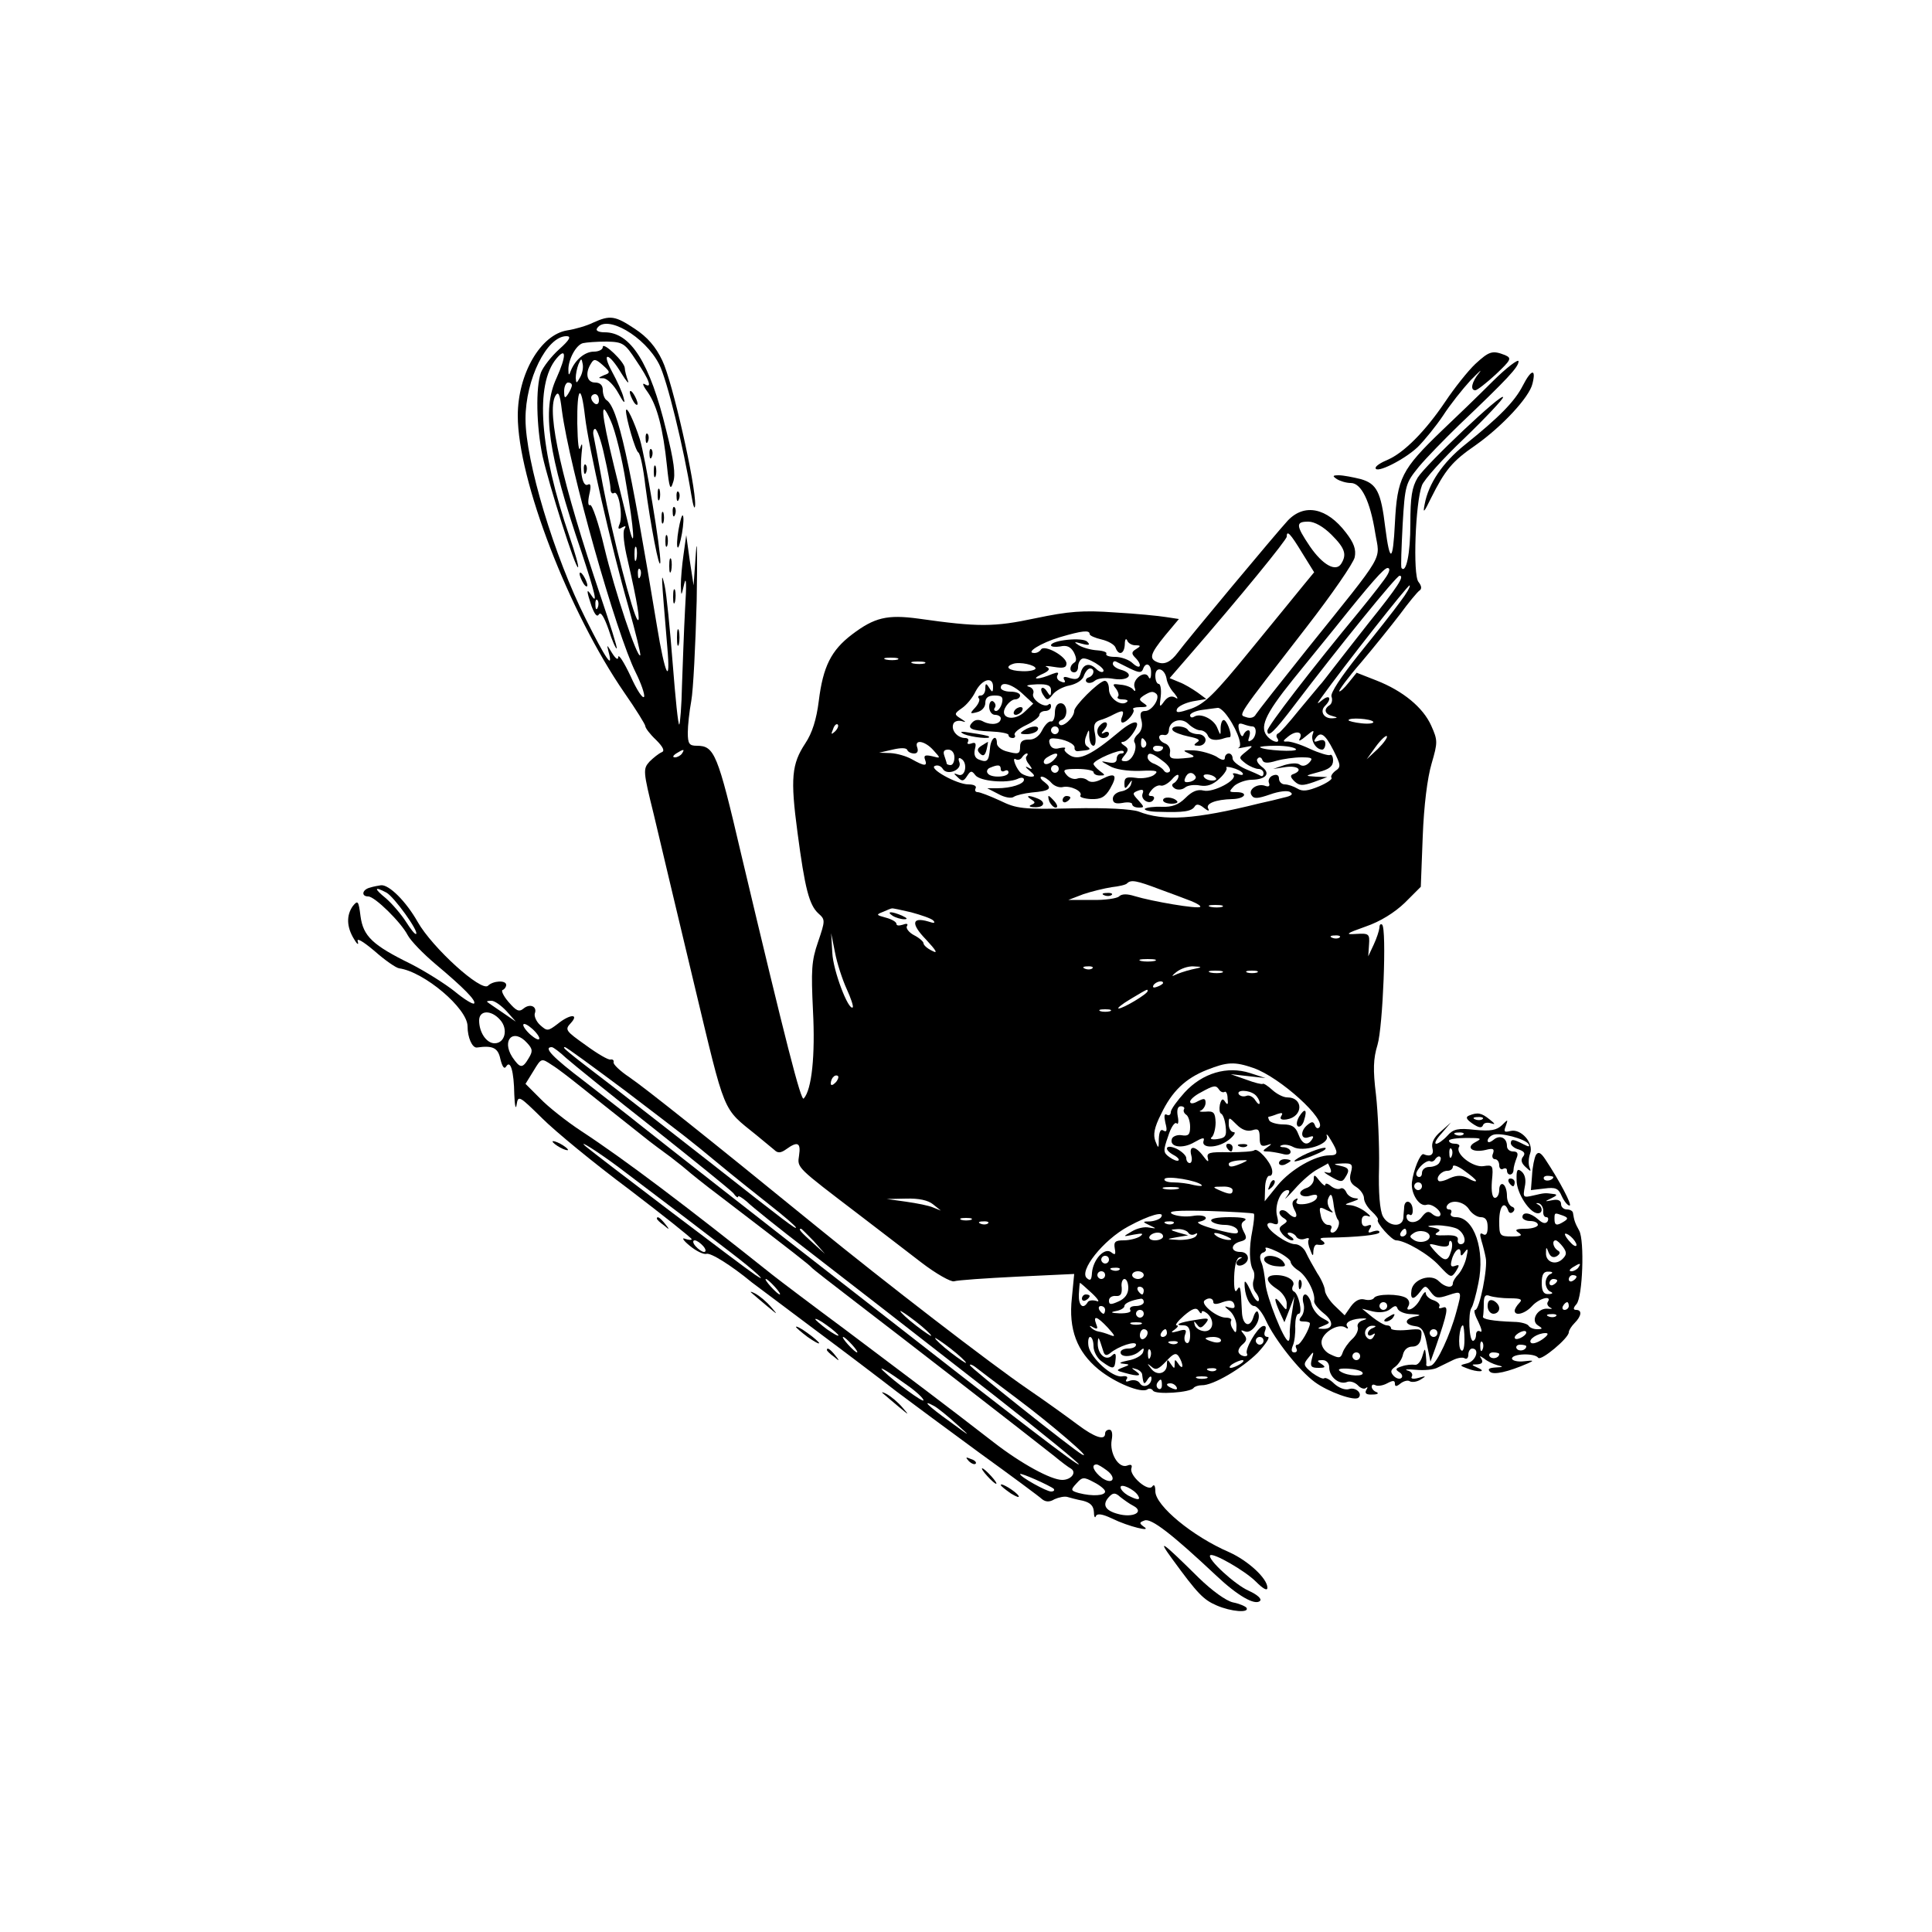 <?xml version="1.0" standalone="no"?>
<!DOCTYPE svg PUBLIC "-//W3C//DTD SVG 20010904//EN"
 "http://www.w3.org/TR/2001/REC-SVG-20010904/DTD/svg10.dtd">
<svg version="1.0" xmlns="http://www.w3.org/2000/svg"
 width="500pt" height="500pt" viewBox="0 0 500 500"
 preserveAspectRatio="xMidYMid meet">

<g transform="translate(0,500) scale(0.1,-0.1)"
fill="#000000" stroke="none">
<path d="M1535 4165 c-16 -8 -47 -17 -67 -20 -69 -11 -128 -113 -128 -221 0
-165 132 -508 276 -717 30 -43 54 -82 54 -86 0 -5 12 -21 28 -36 19 -19 23
-29 14 -32 -7 -3 -21 -14 -31 -24 -17 -19 -17 -24 11 -137 15 -64 62 -261 104
-437 83 -346 72 -320 162 -393 18 -15 39 -32 46 -38 9 -9 17 -8 31 2 29 21 38
17 33 -16 -5 -33 -8 -29 157 -155 50 -38 121 -93 159 -122 39 -30 77 -51 85
-49 9 3 82 8 163 12 l148 7 -6 -62 c-9 -81 13 -139 69 -185 43 -35 110 -62
126 -52 5 4 12 2 15 -3 7 -11 97 -5 105 7 3 4 13 7 21 7 29 -1 105 44 145 84
21 23 33 41 26 41 -8 0 -11 6 -7 16 4 10 1 14 -6 12 -15 -5 -47 -60 -41 -71 6
-10 -15 -9 -21 2 -3 5 1 14 9 21 12 10 13 16 4 27 -9 11 -9 12 4 7 17 -6 42
29 33 49 -2 7 -8 2 -12 -11 -9 -31 -29 -22 -30 14 -3 65 -4 70 -13 55 -5 -8
-8 4 -7 35 1 29 6 48 14 50 7 1 8 0 2 -3 -16 -8 -12 -23 5 -17 22 9 18 34 -5
34 -26 0 -26 20 0 27 16 4 18 9 9 25 -8 16 -8 23 2 29 9 6 -6 9 -39 9 -33 0
-51 -4 -47 -10 3 -5 19 -10 35 -10 15 0 30 -6 33 -14 4 -11 -6 -11 -56 2 -34
9 -54 18 -44 20 32 7 17 21 -17 15 -19 -3 -42 0 -52 5 -14 8 10 10 94 8 62 -2
114 -5 117 -7 2 -3 0 -22 -4 -44 -9 -44 -8 -85 2 -102 4 -6 4 -18 1 -27 -3 -9
-1 -23 6 -31 7 -9 10 -18 7 -22 -4 -3 -13 9 -21 28 -9 19 -15 27 -15 19 -1
-30 12 -60 25 -60 7 0 21 -17 30 -37 23 -50 87 -131 127 -160 34 -25 103 -50
113 -40 11 11 -8 28 -25 22 -10 -3 -26 3 -38 14 -11 11 -23 17 -26 14 -3 -3
-17 4 -31 14 -23 19 -24 22 -10 39 14 18 15 18 9 -3 -5 -19 -2 -23 17 -23 18
0 20 2 8 10 -13 8 -12 10 3 10 10 0 17 -8 17 -19 0 -24 25 -45 45 -38 8 4 21
0 29 -8 7 -8 17 -11 21 -7 5 4 5 1 1 -5 -5 -9 0 -13 16 -12 13 0 17 3 11 6 -7
2 -13 9 -13 14 0 6 4 7 10 4 5 -3 19 -1 30 5 15 8 20 8 20 -1 0 -8 4 -8 15 1
8 6 19 9 24 5 6 -3 19 -1 28 5 15 9 14 10 -6 4 -15 -4 -21 -2 -17 4 3 6 -2 13
-11 15 -10 3 -1 4 21 2 21 -2 47 0 57 6 11 5 28 14 39 19 12 6 25 8 30 5 6 -4
10 1 10 9 0 9 5 16 10 16 20 0 10 -32 -12 -38 -21 -5 -21 -6 -2 -13 27 -11 54
-10 29 1 -18 8 -18 9 -2 9 12 1 16 5 11 14 -6 9 -5 9 7 1 8 -7 23 -14 34 -17
17 -4 16 -5 -4 -6 -17 -1 -22 -4 -15 -11 9 -9 46 -1 99 22 16 7 14 8 -11 5
-17 -2 -31 2 -31 7 0 13 59 15 68 2 7 -9 79 51 79 66 0 5 7 16 15 24 18 18 20
34 4 34 -8 0 -8 5 1 15 16 19 21 164 7 190 -11 20 -13 26 -16 45 0 6 -8 10
-16 10 -8 0 -15 6 -15 14 0 9 -8 13 -22 10 -21 -4 -22 -4 -3 5 15 7 16 10 5
11 -22 3 -22 3 -52 -4 -26 -6 -27 -5 -22 22 4 18 1 32 -8 40 -11 9 -14 5 -13
-23 0 -33 34 -85 55 -85 13 0 13 17 0 23 -6 3 -5 4 2 3 7 -2 12 -11 12 -20 -1
-9 2 -16 8 -16 5 0 6 -5 3 -11 -5 -7 -13 -5 -24 5 -20 18 -41 21 -41 6 0 -5 9
-10 20 -10 11 0 20 -4 20 -10 0 -5 -15 -10 -32 -10 -25 0 -29 -3 -18 -10 11
-7 7 -10 -17 -10 -32 0 -33 2 -33 40 0 38 13 54 23 28 2 -8 8 -9 13 -4 5 5 4
11 -3 13 -7 3 -13 15 -13 28 0 13 -4 27 -10 30 -5 3 -10 -3 -10 -14 0 -12 -5
-21 -11 -21 -7 0 -10 16 -8 43 4 41 3 43 -22 39 -27 -4 -74 32 -63 50 3 4 -2
8 -10 8 -9 0 -16 3 -16 8 0 4 20 7 45 7 39 0 42 -1 23 -11 -26 -14 -7 -28 27
-20 19 5 23 3 19 -9 -4 -8 -1 -15 5 -15 6 0 11 -7 11 -16 0 -8 5 -12 10 -9 6
3 10 1 10 -4 0 -15 17 -14 17 2 0 6 4 20 8 30 5 12 2 17 -9 17 -9 0 -16 6 -16
14 0 22 -19 30 -35 16 -9 -7 -15 -8 -15 -2 0 5 6 12 14 15 18 7 83 -10 92 -24
4 -8 0 -7 -14 0 -25 13 -32 14 -32 2 0 -5 9 -13 21 -16 14 -5 17 -10 11 -18
-7 -8 -5 -17 6 -27 14 -13 15 -13 10 0 -3 8 -2 24 2 35 10 27 -24 65 -51 58
-16 -4 -18 -2 -12 13 6 18 6 18 -10 2 -14 -13 -29 -16 -70 -12 -44 5 -56 2
-71 -15 -11 -12 -24 -21 -29 -21 -6 0 0 12 14 27 l24 28 -26 -23 c-18 -15 -25
-30 -22 -43 5 -17 -5 -24 -23 -16 -8 3 -26 -40 -30 -73 -3 -29 19 -64 38 -58
14 5 44 -20 34 -29 -3 -3 -12 -1 -19 5 -10 9 -16 7 -27 -7 -13 -19 -40 -18
-40 1 0 5 4 7 9 4 4 -3 8 3 7 14 -1 22 -20 28 -22 7 0 -6 -2 -20 -2 -29 -3
-26 -39 -22 -53 4 -8 15 -12 62 -10 128 1 58 -3 142 -8 187 -8 65 -7 93 4 129
14 47 24 299 12 311 -4 3 -7 0 -7 -8 -1 -8 -7 -27 -15 -44 l-14 -30 2 30 c2
28 0 30 -33 28 -30 -2 -27 1 24 19 38 13 75 36 102 62 l41 41 5 130 c3 80 12
152 23 189 16 55 16 60 -1 98 -21 47 -73 90 -142 117 l-51 20 -21 -26 c-11
-14 -22 -24 -24 -22 -2 2 23 36 56 74 33 39 78 95 101 125 22 30 45 58 51 62
6 4 5 12 -3 22 -15 18 -8 206 9 250 5 14 54 69 110 122 55 53 100 101 100 106
0 15 -199 -173 -221 -208 -15 -25 -19 -50 -19 -120 0 -77 -11 -129 -23 -114
-2 3 0 53 3 112 6 104 8 108 42 150 20 24 67 72 104 108 126 120 154 150 154
165 0 7 -31 -16 -68 -53 -37 -37 -96 -94 -130 -126 -105 -101 -116 -123 -122
-240 -5 -101 -13 -105 -25 -11 -11 92 -22 113 -63 125 -20 5 -46 10 -57 10
-17 0 -17 -2 -5 -10 8 -5 24 -10 36 -10 27 0 50 -47 63 -129 12 -74 31 -43
-177 -302 -68 -85 -127 -160 -132 -168 -4 -8 -14 -11 -25 -7 -20 7 -29 -6 157
234 65 84 121 165 124 180 4 20 -2 37 -23 64 -49 64 -107 76 -150 31 -28 -30
-264 -313 -285 -342 -18 -24 -34 -32 -52 -25 -23 9 -20 21 19 69 l36 43 -33 5
c-18 3 -78 9 -133 12 -82 6 -119 3 -205 -15 -108 -23 -148 -23 -303 -1 -81 11
-114 3 -172 -41 -54 -41 -75 -83 -86 -172 -6 -48 -17 -83 -35 -110 -35 -53
-39 -90 -20 -231 19 -144 30 -187 54 -209 18 -16 18 -18 -1 -74 -17 -49 -18
-73 -13 -178 6 -115 -3 -204 -24 -227 -7 -8 -45 140 -162 633 -61 261 -69 280
-115 280 -19 0 -23 5 -23 34 0 18 4 55 9 82 5 27 11 144 14 259 2 116 1 172
-2 125 l-6 -85 -10 65 -9 65 -7 -50 c-4 -27 -7 -63 -7 -80 1 -30 1 -29 9 5 5
21 6 -5 2 -65 -3 -55 -6 -144 -8 -198 -1 -54 -5 -100 -7 -102 -3 -3 -10 68
-17 157 -7 90 -16 181 -21 203 -10 42 -9 31 7 -160 9 -103 -6 -73 -27 56 -71
430 -101 566 -131 584 -5 4 -9 15 -9 26 0 12 -7 19 -20 19 -21 0 -27 24 -10
50 7 12 12 11 30 -5 20 -18 20 -20 3 -26 -16 -7 -16 -8 -1 -8 10 -1 27 -18 38
-38 14 -26 19 -30 14 -13 -3 14 -17 44 -30 68 -29 54 -8 50 24 -4 13 -21 21
-30 17 -19 -4 11 -8 26 -8 32 0 16 -57 70 -57 55 0 -7 -11 -12 -23 -12 -24 0
-49 -22 -60 -50 -4 -12 -6 -12 -6 2 -1 27 20 66 38 70 9 2 36 4 61 4 42 -1 47
-4 77 -50 34 -50 42 -73 21 -60 -7 4 -3 -6 9 -22 24 -35 39 -94 49 -189 6 -59
9 -66 16 -43 7 19 2 56 -18 135 -42 174 -92 253 -159 253 -15 0 -24 4 -20 10
23 38 124 -20 161 -93 20 -39 63 -214 83 -337 5 -30 9 -42 10 -27 2 51 -59
321 -85 374 -17 36 -39 61 -71 82 -51 34 -64 36 -108 16z m-88 -69 c-20 -18
-41 -45 -47 -60 -14 -38 -12 -139 4 -216 17 -76 86 -294 92 -288 2 3 -8 38
-22 79 -78 227 -90 394 -34 461 26 31 26 7 0 -51 -38 -82 -22 -195 65 -450 35
-106 43 -139 25 -111 -13 20 -12 10 1 -29 8 -21 14 -29 19 -21 5 8 14 -8 25
-39 9 -29 19 -51 21 -49 2 2 -17 62 -41 133 -101 299 -141 477 -118 520 8 14
12 6 17 -36 20 -152 141 -579 191 -679 14 -28 24 -57 22 -63 -3 -7 -19 17 -35
53 -17 36 -31 58 -32 50 0 -9 -6 -6 -16 10 -14 23 -14 23 -9 3 13 -48 -7 -19
-59 85 -82 163 -156 409 -156 518 0 102 55 214 106 214 13 0 9 -9 -19 -34z
m54 -73 c-9 -16 -10 -16 -11 -1 0 9 3 25 7 35 7 16 8 17 11 1 2 -10 -1 -25 -7
-35z m-21 -20 c0 -5 -5 -15 -10 -23 -8 -12 -10 -11 -10 8 0 12 5 22 10 22 6 0
10 -3 10 -7z m34 -81 c9 -78 68 -338 112 -491 19 -68 33 -125 31 -127 -8 -8
-66 166 -93 279 -15 64 -32 113 -37 110 -5 -3 -6 8 -2 27 5 21 4 30 -3 26 -14
-8 -22 31 -17 79 3 25 2 32 -3 17 -4 -14 -7 10 -8 62 -1 96 10 106 20 18z m36
42 c0 -8 -4 -12 -10 -9 -5 3 -10 10 -10 16 0 5 5 9 10 9 6 0 10 -7 10 -16z
m70 -214 c21 -120 25 -184 8 -115 -5 22 -23 93 -39 159 -34 139 -37 182 -8
116 11 -24 29 -96 39 -160z m-56 71 c9 -39 16 -77 16 -86 0 -9 4 -14 9 -11 12
8 23 -56 15 -79 -6 -14 -4 -16 6 -10 9 5 11 4 6 -4 -5 -7 -1 -42 8 -79 26
-113 34 -164 26 -156 -12 12 -65 218 -90 349 -11 61 -22 118 -24 128 -2 9 0
17 4 17 5 0 16 -31 24 -69z m1882 -205 c35 -35 40 -51 25 -75 -14 -22 -48 -3
-81 45 -37 55 -37 64 -4 64 16 0 39 -13 60 -34z m-76 -47 l31 -50 -28 -34
c-15 -19 -77 -94 -138 -169 -92 -113 -117 -137 -152 -150 -33 -11 -41 -12 -37
-1 3 7 21 16 41 20 l35 6 -23 17 c-13 9 -34 22 -48 27 l-24 10 52 60 c132 152
251 298 251 306 0 18 9 9 40 -42z m-1723 -16 c-3 -10 -5 -4 -5 12 0 17 2 24 5
18 2 -7 2 -21 0 -30z m10 -45 c-3 -8 -6 -5 -6 6 -1 11 2 17 5 13 3 -3 4 -12 1
-19z m1934 5 c-5 -10 -38 -52 -73 -95 -125 -151 -238 -298 -238 -309 0 -20 17
-4 70 66 114 150 264 335 272 335 14 0 -5 -29 -79 -121 -37 -47 -79 -101 -93
-119 -14 -18 -29 -38 -35 -44 -5 -6 -30 -36 -55 -66 -24 -30 -48 -57 -52 -58
-5 -2 -6 -8 -2 -13 8 -13 -10 -11 -24 3 -24 24 -10 57 64 149 42 52 91 112
108 133 95 119 128 156 137 156 6 0 6 -6 0 -17z m33 -70 c-15 -21 -63 -82
-106 -135 -47 -59 -76 -102 -72 -111 3 -8 1 -18 -5 -22 -16 -10 -13 -23 7 -28
15 -4 15 -5 0 -6 -22 -1 -33 18 -19 32 18 18 13 31 -6 16 -16 -13 -16 -12 -3
6 58 81 225 293 228 290 3 -2 -8 -21 -24 -42z m-2077 -15 c-3 -8 -6 -5 -6 6
-1 11 2 17 5 13 3 -3 4 -12 1 -19z m1273 -69 c0 -4 14 -10 31 -14 17 -4 33
-13 36 -21 8 -22 23 -17 24 9 0 12 3 16 6 10 2 -7 12 -13 21 -13 15 0 15 -2 2
-10 -12 -7 -12 -12 -2 -22 19 -19 14 -33 -6 -15 -10 10 -31 17 -46 17 -15 0
-25 3 -23 8 3 4 -8 8 -24 9 -16 1 -37 7 -47 13 -14 9 -13 10 8 4 19 -5 22 -3
14 5 -11 13 -94 4 -94 -9 0 -4 11 -5 24 -3 17 4 27 -1 35 -15 7 -14 8 -23 1
-27 -13 -8 -13 -25 0 -25 6 0 10 6 10 14 0 8 4 18 10 21 11 7 64 -25 55 -33
-3 -3 -11 0 -17 6 -18 18 -35 14 -41 -9 -4 -16 -10 -19 -28 -14 -14 5 -19 4
-15 -4 5 -7 1 -9 -8 -5 -9 3 -13 11 -9 17 4 7 0 8 -13 3 -35 -15 -59 -16 -30
-2 21 9 25 15 15 20 -8 3 1 3 19 0 24 -4 32 -2 32 9 0 18 -57 50 -66 36 -3 -5
-10 -9 -17 -9 -25 0 16 26 66 41 58 17 77 19 77 8z m-497 -66 c-7 -2 -21 -2
-30 0 -10 3 -4 5 12 5 17 0 24 -2 18 -5z m70 -10 c-7 -2 -21 -2 -30 0 -10 3
-4 5 12 5 17 0 24 -2 18 -5z m287 -13 c0 -4 -16 -8 -35 -7 -34 1 -47 11 -23
19 17 6 58 -3 58 -12z m244 0 c23 -11 30 -12 34 -2 7 21 22 13 21 -10 0 -13
-3 -17 -6 -11 -8 21 -43 -4 -37 -25 4 -10 2 -13 -3 -7 -4 6 -19 12 -33 13 -20
3 -22 2 -12 -10 6 -8 9 -18 5 -21 -3 -4 2 -7 12 -7 10 0 16 -3 12 -6 -14 -14
-47 8 -47 32 0 13 -5 23 -12 22 -17 -4 -78 -65 -78 -78 0 -17 -30 -44 -38 -35
-4 4 -1 10 6 12 17 7 15 43 -3 43 -9 0 -15 -9 -15 -25 0 -14 -5 -24 -10 -22
-6 1 -16 -9 -23 -23 -8 -16 -21 -25 -35 -24 -15 0 -22 -5 -22 -18 0 -20 -4
-21 -37 -12 -13 4 -23 13 -23 20 0 26 -16 14 -18 -13 -3 -33 -7 -37 -28 -29
-11 4 -14 13 -11 27 4 15 2 19 -9 15 -9 -3 -12 -1 -9 4 3 6 0 10 -7 10 -20 0
-37 20 -31 36 2 7 12 10 21 8 13 -4 13 -3 -1 6 -18 11 -18 13 2 27 12 8 28 27
36 44 17 32 45 39 45 12 0 -15 -2 -16 -10 -3 -8 13 -10 12 -10 -2 0 -10 -5
-18 -12 -18 -6 0 -8 -3 -5 -7 4 -3 0 -14 -9 -24 -15 -16 -14 -17 5 -12 12 3
21 13 21 24 0 13 7 19 24 19 19 0 23 -4 19 -20 -3 -11 -10 -20 -15 -20 -5 0
-7 4 -3 9 3 5 1 12 -5 16 -5 3 -10 -3 -10 -14 0 -12 7 -21 15 -21 8 0 15 -4
15 -9 0 -15 -23 -19 -44 -9 -12 7 -22 6 -29 -1 -16 -16 -4 -22 47 -24 25 -1
46 -5 46 -9 0 -5 5 -8 11 -8 5 0 8 4 5 8 -3 5 10 16 29 25 19 9 35 21 35 27 0
5 7 10 15 10 8 0 15 5 15 12 0 6 -3 8 -6 5 -11 -11 -46 14 -40 28 3 8 -3 16
-12 18 -9 3 0 5 21 6 29 1 37 -3 37 -16 0 -15 -2 -16 -10 -3 -5 8 -11 12 -14
9 -3 -2 -1 -11 5 -19 8 -13 11 -13 23 2 7 10 27 21 44 24 18 4 34 14 37 25 4
11 11 19 16 19 13 0 11 -18 -3 -23 -7 -2 -10 -8 -6 -12 4 -4 14 -3 21 3 8 7
29 9 50 5 40 -6 54 14 17 24 -11 3 -20 10 -20 15 0 5 3 8 8 6 4 -2 20 -10 36
-18z m95 -26 c1 -10 10 -28 20 -38 10 -13 11 -17 2 -11 -9 5 -19 2 -28 -10
-12 -17 -13 -16 -9 13 2 18 -1 32 -5 32 -5 0 -9 9 -9 21 0 26 24 20 29 -7z
m-373 -39 l28 -26 -21 -20 c-28 -28 -69 -18 -50 12 6 10 17 19 24 19 7 0 13 5
13 10 0 6 -11 10 -25 10 -14 0 -25 5 -25 10 0 18 29 10 56 -15z m347 -1 c10
-11 -12 -44 -29 -44 -12 0 -15 -6 -10 -24 4 -15 0 -28 -9 -36 -8 -7 -12 -16
-9 -21 9 -15 -6 -49 -23 -49 -13 0 -13 3 -2 16 10 13 10 17 -2 25 -8 5 -9 9
-3 9 7 0 19 11 28 25 22 34 1 34 -39 0 -69 -58 -101 -73 -124 -61 -12 7 -19
15 -15 18 3 4 -3 4 -14 2 -12 -4 -22 0 -25 10 -4 11 -1 16 11 15 26 -1 54 -14
53 -24 -1 -6 4 -10 9 -9 32 3 35 4 24 12 -7 4 -8 15 -3 27 7 19 8 19 8 -2 1
-13 5 -23 11 -23 5 0 7 13 4 30 -5 23 -2 31 12 36 11 3 27 10 36 15 24 12 28
11 22 -6 -4 -8 -3 -15 1 -15 11 0 34 27 28 34 -4 3 5 6 18 6 19 0 21 2 9 10
-13 9 -13 11 0 20 18 11 24 12 33 4z m177 -49 c26 -31 48 -84 36 -90 -6 -2 0
-2 14 1 24 5 25 5 5 -11 -20 -16 -20 -16 -1 -31 11 -8 26 -14 33 -14 7 0 13
-5 13 -11 0 -6 -3 -9 -7 -7 -5 3 -23 11 -40 18 -18 8 -33 20 -33 27 0 7 -4 13
-10 13 -5 0 -10 -5 -10 -11 0 -8 -8 -7 -22 3 -13 7 -39 15 -58 16 -28 1 -31 0
-15 -7 18 -8 18 -10 3 -12 -47 -5 -53 -3 -50 14 2 9 -4 20 -13 23 -18 7 -21
25 -3 22 7 -2 12 3 13 11 0 25 31 36 50 18 9 -9 23 -17 31 -17 8 0 17 -6 20
-14 5 -12 22 -14 44 -6 3 1 8 2 11 2 10 -2 -2 37 -12 44 -5 3 -9 -5 -10 -18 0
-23 0 -23 -9 -1 -9 22 -43 39 -60 28 -5 -3 -10 -2 -10 4 0 5 15 12 33 14 17 2
35 5 38 5 4 1 12 -5 19 -13z m384 -23 c2 -4 -11 -6 -30 -4 -19 2 -34 6 -34 8
0 8 59 4 64 -4z m-1393 -25 c-10 -9 -11 -8 -5 6 3 10 9 15 12 12 3 -3 0 -11
-7 -18z m1080 13 c13 0 11 -28 -3 -36 -8 -5 -9 -2 -5 9 3 10 2 17 -2 17 -5 0
-11 -6 -13 -12 -3 -7 -7 -2 -11 11 -4 17 -2 21 10 17 8 -3 19 -6 24 -6z m-501
-10 c0 -5 -4 -10 -10 -10 -5 0 -10 5 -10 10 0 6 5 10 10 10 6 0 10 -4 10 -10z
m623 -23 c-3 -7 4 -3 17 8 19 16 22 17 17 4 -5 -16 9 -39 25 -39 4 0 8 7 8 15
0 9 -6 12 -17 8 -11 -4 -14 -3 -9 5 13 21 25 13 47 -30 19 -38 20 -43 5 -53
-9 -7 -13 -15 -10 -18 3 -3 -11 -13 -32 -22 -29 -12 -43 -14 -56 -6 -10 6 -25
11 -33 11 -8 0 -15 7 -15 15 0 9 -6 12 -16 8 -8 -3 -13 -12 -10 -19 3 -8 0
-11 -9 -8 -20 8 -46 -9 -36 -24 6 -10 16 -9 48 2 22 8 46 11 52 6 9 -5 3 -10
-16 -14 -15 -4 -44 -11 -63 -15 -169 -42 -248 -47 -314 -21 -18 6 -84 10 -170
8 -129 -3 -145 -1 -188 20 -26 12 -52 22 -58 22 -6 0 -8 5 -5 10 3 6 -5 10
-19 10 -30 0 -105 42 -86 48 7 3 16 -1 20 -8 11 -18 50 -3 43 17 -4 10 -2 14
5 9 17 -10 11 -48 -8 -41 -13 5 -13 4 -1 -7 11 -11 15 -10 24 4 9 14 12 14 21
2 12 -16 81 -22 109 -10 10 5 17 4 17 -2 0 -11 -33 -22 -70 -22 l-25 0 29 -15
c16 -9 34 -12 40 -7 6 4 27 9 46 11 47 4 55 10 33 27 -10 7 -13 14 -7 14 6 0
17 -7 25 -16 7 -8 20 -13 29 -11 20 5 53 -11 46 -22 -3 -4 10 -8 27 -9 26 -1
37 5 50 27 20 35 14 43 -21 25 -17 -9 -30 -10 -38 -3 -6 5 -18 7 -26 4 -8 -3
-21 1 -28 10 -11 13 -7 15 29 15 22 0 41 -4 41 -8 0 -5 7 -9 16 -9 15 0 15 1
0 12 -9 7 -16 15 -16 18 0 10 70 40 77 33 3 -3 1 -6 -5 -6 -7 0 -12 -6 -12
-14 0 -9 -7 -12 -22 -9 -21 4 -21 4 3 -9 14 -9 47 -14 79 -13 45 2 50 0 36
-11 -9 -6 -30 -10 -47 -7 -23 3 -29 1 -29 -14 0 -15 2 -16 11 -3 9 13 10 13 6
0 -2 -8 -13 -16 -25 -18 -12 -2 -22 -10 -22 -19 0 -11 7 -14 25 -11 14 3 25 1
25 -3 0 -5 7 -9 17 -9 15 0 15 1 -1 19 -16 17 -16 19 0 25 11 4 15 2 11 -8 -6
-16 19 -30 28 -16 4 6 1 10 -6 10 -8 0 -8 4 1 15 7 9 18 14 24 12 6 -2 19 5
29 16 9 11 17 15 17 9 0 -6 -5 -14 -11 -18 -8 -4 -7 -9 2 -15 7 -4 19 -3 26 3
7 6 25 8 39 5 18 -3 33 2 50 18 13 12 21 25 18 28 -3 3 4 3 15 0 12 -3 24 -9
27 -14 3 -5 -3 -6 -13 -2 -10 3 -15 2 -11 -2 12 -13 -52 -47 -77 -41 -16 4
-30 -2 -47 -19 -18 -18 -35 -24 -61 -23 -21 1 -40 -2 -44 -5 -3 -4 14 -8 38
-8 62 -2 83 1 91 14 4 7 12 6 24 -4 10 -8 15 -9 11 -2 -8 13 18 24 63 25 33 1
42 18 9 18 -19 0 -19 1 -5 16 9 8 30 16 46 16 38 1 49 17 25 34 -10 8 -15 17
-10 21 4 5 10 3 12 -4 3 -8 13 -9 36 -2 18 5 47 9 65 9 28 0 31 -2 20 -14 -8
-8 -17 -10 -24 -5 -6 5 -23 4 -40 -1 l-29 -10 33 5 c31 4 45 -8 20 -18 -10 -3
-9 -8 2 -19 13 -12 21 -12 50 -2 l35 13 -30 1 c-29 2 -29 2 8 12 27 7 37 15
37 30 0 10 -4 17 -8 14 -4 -2 -28 5 -52 16 -25 12 -52 20 -60 19 -11 -1 -10 2
4 13 21 17 40 12 29 -7z m203 -25 l-29 -27 23 32 c13 18 26 30 29 28 3 -3 -8
-18 -23 -33z m-601 19 c3 -5 2 -12 -3 -15 -5 -3 -9 1 -9 9 0 17 3 19 12 6z
m-549 -23 c19 -21 19 -21 -4 -15 -18 4 -22 2 -18 -9 7 -18 -2 -17 -34 1 -14 8
-38 15 -55 16 l-30 1 35 8 c21 5 36 5 38 -1 2 -5 10 -9 18 -9 8 0 11 6 8 15
-9 23 20 18 42 -7z m594 8 c0 -11 -19 -15 -25 -6 -3 5 1 10 9 10 9 0 16 -2 16
-4z m344 -5 c5 -8 -84 -3 -93 5 -2 2 16 4 42 4 25 0 48 -4 51 -9z m-1589 -11
c-3 -5 -12 -10 -18 -10 -7 0 -6 4 3 10 19 12 23 12 15 0z m705 -10 c0 -11 -4
-20 -10 -20 -5 0 -10 2 -10 4 0 2 -3 11 -6 20 -4 11 -1 16 10 16 9 0 16 -8 16
-20z m187 3 c-4 -3 -1 -13 6 -21 10 -13 9 -15 -3 -8 -8 4 -6 0 4 -8 14 -12 16
-16 5 -16 -8 0 -19 4 -25 8 -13 9 -27 45 -15 37 5 -3 12 -1 16 5 3 5 9 10 12
10 4 0 3 -3 0 -7z m70 -10 c-9 -9 -20 -13 -24 -9 -4 4 -1 11 7 16 25 16 35 11
17 -7z m283 -3 c14 -10 21 -22 17 -27 -5 -4 -11 -3 -15 3 -4 6 -15 13 -24 17
-10 3 -18 11 -18 17 0 15 12 12 40 -10z m-420 -21 c0 -5 5 -7 10 -4 6 3 10 1
10 -4 0 -13 -47 -15 -54 -2 -4 5 0 12 6 14 21 9 28 8 28 -4z m150 1 c0 -5 -4
-10 -10 -10 -5 0 -10 5 -10 10 0 6 5 10 10 10 6 0 10 -4 10 -10z m354 -19 c3
-5 -3 -11 -13 -14 -14 -3 -18 -1 -14 9 6 16 19 18 27 5z m52 -4 c4 -4 0 -7 -9
-7 -9 0 -18 4 -21 9 -7 10 20 9 30 -2z m-146 -288 c30 -11 68 -25 83 -31 15
-6 26 -13 23 -15 -6 -6 -124 14 -170 28 -19 6 -33 6 -40 -1 -5 -5 -37 -10 -70
-9 l-61 0 39 15 c21 7 54 15 73 18 18 2 37 6 40 10 10 10 25 7 83 -15z m163
-46 c-7 -2 -21 -2 -30 0 -10 3 -4 5 12 5 17 0 24 -2 18 -5z m-805 -14 c26 -7
52 -16 57 -21 7 -7 2 -8 -12 -3 -44 13 -46 -6 -6 -47 26 -28 31 -37 16 -29
-13 6 -23 15 -23 20 0 4 -11 14 -25 21 -13 7 -21 18 -18 23 4 6 0 8 -10 4 -10
-3 -17 -3 -17 2 0 5 -12 12 -27 16 -26 7 -26 8 -8 15 11 5 21 9 23 9 2 1 24
-4 50 -10z m-167 -198 c11 -24 18 -45 16 -48 -11 -10 -51 95 -53 141 l-3 51
10 -50 c5 -27 19 -70 30 -94z m1276 133 c-3 -3 -12 -4 -19 -1 -8 3 -5 6 6 6
11 1 17 -2 13 -5z m-479 -61 c-10 -2 -26 -2 -35 0 -10 3 -2 5 17 5 19 0 27 -2
18 -5z m-161 -19 c-3 -3 -12 -4 -19 -1 -8 3 -5 6 6 6 11 1 17 -2 13 -5z m257
-3 c-17 -4 -37 -11 -45 -15 -8 -4 -5 0 5 8 11 9 31 16 45 15 24 -1 24 -2 -5
-8z m79 -8 c-7 -2 -21 -2 -30 0 -10 3 -4 5 12 5 17 0 24 -2 18 -5z m90 0 c-7
-2 -19 -2 -25 0 -7 3 -2 5 12 5 14 0 19 -2 13 -5z m-243 -27 c0 -2 -7 -7 -16
-10 -8 -3 -12 -2 -9 4 6 10 25 14 25 6z m-40 -21 c0 -7 -63 -45 -75 -45 -5 0
8 11 30 24 47 28 45 27 45 21z m-97 -52 c-7 -2 -19 -2 -25 0 -7 3 -2 5 12 5
14 0 19 -2 13 -5z m371 -147 c69 -24 191 -135 170 -154 -4 -4 -9 -1 -11 6 -4
10 -8 10 -19 1 -20 -16 -18 -40 3 -32 11 4 14 3 9 -5 -12 -19 -26 -14 -36 13
-7 19 -17 25 -39 25 -16 0 -33 5 -36 10 -3 6 -4 10 -1 10 2 0 12 3 22 7 12 4
15 3 10 -5 -5 -8 0 -11 14 -9 43 7 44 57 1 57 -10 0 -27 9 -38 19 -12 11 -23
18 -25 16 -2 -2 -22 3 -43 11 l-40 14 45 -5 45 -5 -40 13 c-59 19 -123 0 -169
-50 -19 -21 -36 -44 -36 -51 0 -7 -5 -10 -10 -7 -7 4 -8 -3 -4 -21 5 -19 4
-25 -5 -20 -7 5 -11 -2 -12 -21 0 -26 -1 -27 -9 -6 -6 16 -3 35 15 70 28 59
63 92 118 114 53 21 72 22 121 5z m-1082 -38 c-7 -7 -12 -8 -12 -2 0 6 3 14 7
17 3 4 9 5 12 2 2 -3 -1 -11 -7 -17z m993 -18 c4 -6 10 -8 14 -6 4 3 8 -5 8
-17 2 -15 0 -18 -6 -9 -6 10 -10 9 -14 -7 -2 -11 -1 -21 3 -23 5 -2 10 -16 12
-33 3 -26 -1 -30 -22 -33 -14 -2 -20 1 -14 5 5 4 10 22 10 38 -1 26 -5 30 -26
28 -14 -1 -19 1 -12 3 6 3 12 12 12 20 0 12 -4 12 -20 4 -12 -7 -20 -7 -20 -1
0 5 12 16 28 24 34 19 39 19 47 7z m93 -13 c6 -5 12 -15 12 -21 0 -6 -5 -3
-11 6 -5 9 -16 15 -23 12 -8 -3 -16 -1 -20 4 -7 12 26 12 42 -1z m-184 -38
c-2 -4 0 -10 6 -14 5 -3 10 -17 10 -31 0 -20 -4 -25 -22 -22 -11 2 -23 -3 -25
-9 -8 -22 28 -27 58 -9 21 12 27 13 24 4 -8 -21 37 -20 65 2 14 11 19 20 13
20 -7 0 -13 9 -13 20 0 20 0 20 21 -1 13 -13 27 -18 40 -14 15 5 19 2 19 -19
0 -20 4 -24 18 -20 14 5 15 4 2 -5 -13 -9 -13 -11 0 -11 8 0 25 -3 38 -6 13
-4 22 -2 22 5 0 6 -8 11 -17 12 -10 0 -13 3 -6 5 7 3 20 1 29 -4 26 -15 94 6
88 27 -3 9 2 5 10 -9 20 -33 20 -40 -3 -40 -37 0 -100 -36 -134 -77 l-34 -42
1 34 c0 18 6 33 11 32 6 -1 9 6 7 16 -4 21 -38 58 -46 50 -3 -3 -32 -5 -65 -5
-52 1 -59 -1 -55 -16 3 -11 -1 -9 -12 6 -20 27 -38 29 -31 2 3 -11 1 -20 -4
-20 -5 0 -9 6 -9 13 0 6 -11 17 -25 24 -28 13 -35 -1 -8 -16 10 -5 16 -12 13
-14 -3 -3 -13 1 -23 8 -17 12 -17 17 -4 54 7 23 17 38 22 34 4 -5 6 4 3 18 -3
17 0 26 8 26 7 0 11 -4 8 -8z m723 -65 c-3 -3 -12 -4 -19 -1 -8 3 -5 6 6 6 11
1 17 -2 13 -5z m-30 -56 c-3 -8 -6 -5 -6 6 -1 11 2 17 5 13 3 -3 4 -12 1 -19z
m-32 -17 c-3 -6 -15 -11 -26 -11 -11 0 -19 -7 -19 -16 0 -8 -5 -12 -11 -9 -7
5 -4 13 7 26 9 10 20 16 25 14 4 -3 11 0 14 6 4 5 9 8 12 5 3 -2 2 -9 -2 -15z
m-510 -1 c-26 -11 -35 -12 -35 -2 0 4 12 8 28 9 23 1 24 1 7 -7z m228 -14 c4
-11 1 -13 -11 -10 -9 3 -4 -2 12 -11 24 -14 30 -15 37 -3 13 20 11 26 -13 31
-19 4 -18 5 6 6 25 1 28 -2 22 -24 -5 -18 -1 -28 14 -37 11 -7 20 -20 20 -29
0 -9 9 -24 20 -34 11 -10 18 -20 16 -22 -6 -6 36 -53 47 -53 23 0 85 -36 112
-66 29 -31 31 -32 43 -14 10 16 9 18 -2 14 -11 -4 -13 0 -9 15 6 25 23 38 23
19 0 -10 3 -9 11 2 8 11 9 8 4 -14 -3 -15 -13 -35 -20 -43 -8 -8 -15 -19 -15
-24 0 -14 -20 -11 -36 5 -20 21 -66 6 -71 -22 -4 -26 5 -28 23 -4 12 16 14 16
27 -2 12 -16 18 -17 45 -8 36 12 36 12 21 -43 -16 -60 -50 -133 -65 -139 -8
-3 -13 -2 -13 2 1 4 0 16 -1 27 -2 17 -3 16 -9 -5 -4 -14 -13 -24 -20 -22 -7
1 -22 0 -33 -4 -16 -5 -18 -8 -7 -15 7 -4 10 -11 6 -15 -4 -4 -13 -2 -20 5 -9
10 -9 15 4 24 9 7 18 21 20 32 3 12 12 20 24 20 13 0 21 8 23 24 3 22 1 23
-37 19 -23 -2 -41 0 -41 4 0 5 -5 8 -11 8 -6 0 -23 10 -37 21 l-27 22 28 -7
c18 -4 35 -2 45 6 12 10 16 10 19 1 3 -7 19 -14 36 -14 24 -1 26 -3 10 -6 -29
-6 -30 -21 -1 -25 18 -2 24 -12 31 -48 l9 -44 14 39 c30 87 34 107 18 101 -8
-3 -12 -2 -9 3 3 5 -4 12 -15 16 -11 3 -20 12 -20 18 0 7 -6 1 -13 -12 -6 -14
-18 -26 -26 -29 -9 -3 -11 0 -6 8 4 7 2 16 -6 21 -18 11 -76 11 -83 0 -3 -5
-14 -7 -25 -4 -12 3 -24 -3 -35 -18 l-16 -23 -25 24 c-14 13 -25 31 -26 39 0
9 -9 30 -20 46 -10 17 -23 40 -29 53 -5 12 -18 22 -28 22 -21 0 -72 36 -72 50
0 5 7 7 16 3 12 -4 14 0 9 20 -7 27 9 67 27 67 7 0 6 -6 -3 -18 -8 -10 2 -1
21 20 19 22 46 45 60 52 14 8 26 14 26 15 1 1 4 -6 7 -13z m377 -32 c0 -3 -10
0 -21 7 -16 8 -28 8 -47 0 -13 -7 -27 -10 -29 -7 -8 8 7 26 23 26 8 0 14 5 14
11 0 6 14 1 30 -11 17 -12 30 -23 30 -26z m-710 -11 c3 -3 -6 -3 -20 0 -14 4
-38 7 -53 7 -16 0 -26 4 -23 9 6 9 85 -4 96 -16z m570 -3 c0 -5 -4 -10 -10
-10 -5 0 -10 5 -10 10 0 6 5 10 10 10 6 0 10 -4 10 -10z m-632 -7 c-10 -2 -26
-2 -35 0 -10 3 -2 5 17 5 19 0 27 -2 18 -5z m142 -3 c0 -12 -8 -12 -35 0 -18
8 -17 9 8 9 15 1 27 -3 27 -9z m-775 -37 l20 -16 -20 8 c-11 5 -42 11 -70 15
l-50 7 50 1 c32 1 57 -4 70 -15z m1387 -13 c7 -11 21 -20 30 -20 13 0 18 -8
18 -26 0 -16 -4 -23 -12 -18 -8 5 -9 0 -4 -17 4 -13 9 -33 11 -44 6 -25 -16
-135 -27 -135 -5 0 -1 -14 8 -31 8 -17 11 -28 5 -25 -6 4 -11 0 -11 -8 0 -9
-4 -16 -8 -16 -10 0 -13 71 -4 85 4 5 12 34 18 64 18 86 -11 171 -58 171 -11
0 -16 5 -13 10 3 6 1 10 -5 10 -6 0 -8 5 -5 10 10 17 44 11 57 -10z m-797 -20
c-3 -5 -16 -10 -28 -11 -21 0 -21 -1 -2 -10 19 -9 19 -9 -1 -6 -12 3 -32 -2
-45 -10 -24 -14 -24 -14 6 -8 22 4 26 3 15 -5 -8 -5 -27 -10 -42 -10 -22 0
-26 -4 -23 -21 3 -16 1 -18 -9 -10 -17 14 -47 -18 -50 -53 -1 -18 -4 -22 -13
-14 -22 18 42 99 107 134 55 30 96 41 85 24z m1040 4 c13 -5 14 -8 3 -15 -19
-12 -25 -11 -25 6 0 17 0 17 22 9z m-1532 -11 c-7 -2 -19 -2 -25 0 -7 3 -2 5
12 5 14 0 19 -2 13 -5z m44 -9 c-3 -3 -12 -4 -19 -1 -8 3 -5 6 6 6 11 1 17 -2
13 -5z m480 0 c-3 -3 -12 -4 -19 -1 -8 3 -5 6 6 6 11 1 17 -2 13 -5z m734 -14
c20 -11 27 -40 9 -40 -5 0 -9 6 -7 12 1 9 -10 12 -33 11 -22 -1 -30 1 -21 7
11 6 8 9 -10 13 -19 3 -17 5 9 6 18 0 42 -4 53 -9z m-696 -10 c4 -6 11 -7 17
-4 7 4 8 2 4 -4 -4 -7 -24 -11 -44 -11 -35 2 -35 2 -7 7 l30 5 -25 7 c-23 7
-23 8 -3 9 12 1 25 -4 28 -9z m565 0 c0 -5 -5 -10 -11 -10 -5 0 -7 5 -4 10 3
6 8 10 11 10 2 0 4 -4 4 -10z m60 -10 c0 -13 -26 -19 -41 -9 -12 8 -12 10 0
18 15 10 41 4 41 -9z m-690 0 c0 -5 -9 -10 -21 -10 -11 0 -17 5 -14 10 3 6 13
10 21 10 8 0 14 -4 14 -10z m165 0 c13 -6 15 -9 5 -9 -8 0 -22 4 -30 9 -18 12
-2 12 25 0z m905 -22 c0 -5 -7 -3 -15 6 -8 8 -15 18 -15 22 0 3 7 1 15 -6 8
-7 15 -17 15 -22z m-325 -17 c-8 -27 -17 -26 -41 0 -19 22 -19 22 9 15 18 -4
27 -2 27 5 0 7 3 10 6 6 3 -3 3 -15 -1 -26z m290 12 c10 -14 10 -20 -1 -31
-18 -18 -44 -8 -43 15 0 17 1 17 7 1 5 -11 12 -14 21 -9 9 6 10 11 2 15 -12 8
-15 26 -5 26 4 0 12 -8 19 -17z m-705 -38 c0 -6 9 -16 20 -23 21 -13 45 -58
41 -79 -1 -6 10 -20 25 -32 27 -21 25 -42 -4 -40 -14 0 -13 2 3 8 19 8 19 8
-3 20 -12 6 -25 23 -28 36 -3 14 -11 25 -16 25 -6 0 -8 -10 -5 -22 4 -12 1
-28 -5 -35 -8 -10 -6 -13 6 -13 9 0 16 -2 16 -5 0 -13 -24 -55 -32 -55 -5 0
-6 -4 -3 -10 3 -5 1 -10 -5 -10 -8 0 -9 6 -4 18 4 9 7 32 6 50 0 17 3 32 9 32
11 0 0 53 -13 58 -4 2 -5 8 -2 14 8 13 -14 28 -43 28 -30 0 -29 -16 2 -36 14
-9 25 -26 25 -37 0 -20 0 -20 -15 -1 -18 23 -19 14 -3 -22 l12 -26 13 33 13
34 -6 -40 c-4 -22 -7 -48 -6 -57 0 -10 -1 -18 -4 -18 -11 0 -56 113 -59 148
-2 20 -6 46 -11 56 -5 13 -3 21 4 24 7 2 10 7 7 11 -2 5 11 1 30 -8 19 -9 34
-21 35 -26z m-470 5 c0 -5 -4 -10 -10 -10 -5 0 -10 5 -10 10 0 6 5 10 10 10 6
0 10 -4 10 -10z m1215 -20 c-3 -5 -12 -10 -18 -10 -7 0 -6 4 3 10 19 12 23 12
15 0z m-1188 -6 c-3 -3 -12 -4 -19 -1 -8 3 -5 6 6 6 11 1 17 -2 13 -5z m-37
-14 c0 -5 -4 -10 -10 -10 -5 0 -10 5 -10 10 0 6 5 10 10 10 6 0 10 -4 10 -10z
m100 0 c0 -5 -7 -10 -15 -10 -8 0 -15 5 -15 10 0 6 7 10 15 10 8 0 15 -4 15
-10z m1053 3 c-7 -2 -13 -13 -13 -23 0 -10 6 -21 13 -23 7 -3 5 -6 -5 -6 -13
-1 -18 7 -18 29 0 22 5 30 18 29 10 0 12 -3 5 -6z m67 -7 c0 -3 -4 -8 -10 -11
-5 -3 -10 -1 -10 4 0 6 5 11 10 11 6 0 10 -2 10 -4z m-1160 -29 c0 -16 -9 -28
-25 -35 -20 -9 -25 -9 -25 2 0 8 8 13 18 12 12 -1 16 5 15 22 -2 12 2 22 7 22
6 0 10 -11 10 -23z m1110 19 c0 -3 -4 -8 -10 -11 -5 -3 -10 -1 -10 4 0 6 5 11
10 11 6 0 10 -2 10 -4z m-1204 -33 c16 -15 21 -24 12 -20 -10 3 -20 2 -23 -3
-12 -20 -24 -9 -23 20 1 17 2 30 3 30 1 0 15 -12 31 -27z m134 7 c0 -5 -2 -10
-4 -10 -3 0 -8 5 -11 10 -3 6 -1 10 4 10 6 0 11 -4 11 -10z m948 -20 c28 0 33
-3 24 -12 -7 -7 -12 -16 -12 -20 0 -15 27 -8 45 12 18 20 52 29 41 11 -4 -5 0
-12 6 -15 7 -3 5 -4 -6 -3 -26 3 -46 -30 -26 -43 13 -8 13 -10 -2 -10 -9 0
-19 4 -22 9 -3 5 -21 10 -38 10 -55 2 -83 7 -80 14 1 4 2 19 2 33 0 20 4 25
16 20 9 -3 32 -6 52 -6z m-948 -10 c0 -5 -9 -10 -21 -10 -11 0 -17 -4 -14 -10
4 -6 -7 -9 -27 -9 -23 1 -26 3 -10 6 12 2 22 8 22 13 0 7 17 15 43 19 4 0 7
-3 7 -9z m180 0 c0 -6 9 -6 24 0 18 6 26 5 30 -5 3 -10 0 -12 -12 -9 -15 5
-15 4 1 -9 9 -8 17 -25 17 -38 0 -19 -2 -21 -9 -9 -6 8 -7 18 -5 22 3 4 -3 8
-14 8 -22 0 -65 34 -55 44 10 9 23 7 23 -4z m450 -10 c0 -5 -4 -10 -10 -10 -5
0 -10 5 -10 10 0 6 5 10 10 10 6 0 10 -4 10 -10z m470 0 c0 -5 -5 -10 -11 -10
-5 0 -7 5 -4 10 3 6 8 10 11 10 2 0 4 -4 4 -10z m-1200 -10 c0 -5 -2 -10 -4
-10 -3 0 -8 5 -11 10 -3 6 -1 10 4 10 6 0 11 -4 11 -10z m250 -6 c0 5 6 3 14
-3 21 -18 16 -48 -8 -46 -11 1 -22 8 -24 16 -3 11 -2 11 6 1 7 -10 11 -10 22
3 11 14 8 15 -26 9 -42 -6 -58 -14 -31 -14 12 0 17 -8 17 -26 0 -14 -4 -23
-10 -19 -5 3 -6 13 -3 21 5 13 1 15 -18 9 -18 -5 -21 -4 -9 4 8 6 11 11 5 11
-5 0 3 11 19 25 22 19 32 22 38 13 4 -7 8 -9 8 -4z m-150 -4 c0 -5 -4 -10 -10
-10 -5 0 -10 5 -10 10 0 6 5 10 10 10 6 0 10 -4 10 -10z m1067 -6 c-3 -3 -12
-4 -19 -1 -8 3 -5 6 6 6 11 1 17 -2 13 -5z m-1160 -30 c19 -21 21 -25 6 -19
-10 4 -23 8 -30 9 -7 1 -16 6 -20 11 -5 4 -2 5 6 0 11 -6 13 -4 8 8 -9 24 2
21 30 -9z m660 19 c-10 -3 -16 -11 -13 -18 2 -7 -4 -21 -14 -30 -11 -10 -22
-26 -25 -35 -5 -15 -9 -16 -30 -6 -15 6 -25 20 -25 32 0 24 42 50 61 39 7 -5
10 -4 5 3 -6 10 14 20 44 20 9 0 7 -2 -3 -5z m-574 -10 c-7 -2 -19 -2 -25 0
-7 3 -2 5 12 5 14 0 19 -2 13 -5z m600 -10 c-7 -2 -13 -9 -13 -14 0 -6 5 -7
12 -3 7 5 8 3 3 -5 -5 -9 -11 -9 -17 -3 -12 12 -2 32 15 31 9 0 9 -2 0 -6z
m237 -30 c0 -23 -4 -33 -9 -27 -9 8 -4 64 5 64 2 0 4 -17 4 -37z m-820 18 c0
-6 -4 -13 -10 -16 -5 -3 -10 1 -10 9 0 9 5 16 10 16 6 0 10 -4 10 -9z m50 -1
c0 -5 -5 -10 -11 -10 -5 0 -7 5 -4 10 3 6 8 10 11 10 2 0 4 -4 4 -10z m700 0
c0 -5 -4 -10 -10 -10 -5 0 -10 5 -10 10 0 6 5 10 10 10 6 0 10 -4 10 -10z
m220 -10 c-8 -5 -17 -7 -19 -4 -3 3 1 9 9 14 8 5 17 7 19 4 3 -3 -1 -9 -9 -14z
m52 -6 c-13 -9 -26 -13 -30 -9 -8 8 17 25 38 25 9 0 6 -6 -8 -16z m-1162 -18
c0 -14 10 -32 22 -40 29 -21 33 -20 35 5 2 16 -1 19 -9 11 -16 -16 -38 4 -37
32 1 20 2 18 15 -23 3 -9 8 -10 17 -3 21 18 67 33 67 22 0 -6 -9 -10 -20 -10
-11 0 -20 -4 -20 -10 0 -14 33 -12 49 3 11 10 13 9 9 -3 -3 -8 -20 -18 -39
-21 -19 -4 -25 -7 -14 -8 20 -2 20 -3 1 -10 -18 -7 -18 -8 5 -14 35 -10 46 -8
29 4 -13 9 -13 10 0 6 8 -2 16 -9 16 -15 3 -25 5 -27 14 -12 6 9 10 10 10 3 0
-18 -21 -27 -30 -13 -4 7 -15 10 -25 7 -10 -4 -14 -3 -9 4 4 6 -1 9 -12 7 -25
-4 -81 47 -87 78 -2 13 0 24 4 24 5 0 9 -11 9 -24z m330 15 c0 -5 -9 -7 -20
-4 -11 3 -20 7 -20 9 0 2 9 4 20 4 11 0 20 -4 20 -9z m110 -1 c0 -5 -4 -10
-10 -10 -5 0 -10 5 -10 10 0 6 5 10 10 10 6 0 10 -4 10 -10z m-223 -6 c-3 -3
-12 -4 -19 -1 -8 3 -5 6 6 6 11 1 17 -2 13 -5z m790 -16 c-3 -8 -6 -5 -6 6 -1
11 2 17 5 13 3 -3 4 -12 1 -19z m113 8 c0 -11 -19 -15 -25 -6 -3 5 1 10 9 10
9 0 16 -2 16 -4z m-973 -28 c-3 -8 -6 -5 -6 6 -1 11 2 17 5 13 3 -3 4 -12 1
-19z m83 -23 c0 -5 -5 -3 -10 5 -9 13 -10 13 -10 0 0 -13 -1 -13 -10 0 -8 13
-10 13 -10 -1 0 -24 -26 -31 -41 -11 -11 14 -11 15 1 5 11 -10 18 -7 38 14 19
21 26 23 33 12 5 -8 9 -18 9 -24z m460 25 c0 -5 -4 -10 -10 -10 -5 0 -10 5
-10 10 0 6 5 10 10 10 6 0 10 -4 10 -10z m360 6 c0 -11 -19 -15 -25 -6 -3 5 1
10 9 10 9 0 16 -2 16 -4z m-670 -26 c-8 -5 -19 -10 -25 -10 -5 0 -3 5 5 10 8
5 20 10 25 10 6 0 3 -5 -5 -10z m-63 -16 c-3 -3 -12 -4 -19 -1 -8 3 -5 6 6 6
11 1 17 -2 13 -5z m379 -6 c7 -11 -37 -10 -56 2 -10 6 -5 9 18 8 18 -1 35 -5
38 -10z m-403 -15 c-7 -2 -19 -2 -25 0 -7 3 -2 5 12 5 14 0 19 -2 13 -5z
m-116 -18 c0 -8 -4 -12 -9 -9 -5 3 -6 10 -3 15 9 13 12 11 12 -6z m38 -5 c3
-6 -1 -7 -9 -4 -18 7 -21 14 -7 14 6 0 13 -4 16 -10z"/>
<path d="M1500 3515 c0 -5 5 -17 10 -25 5 -8 10 -10 10 -5 0 6 -5 17 -10 25
-5 8 -10 11 -10 5z"/>
<path d="M1511 3784 c0 -11 3 -14 6 -6 3 7 2 16 -1 19 -3 4 -6 -2 -5 -13z"/>
<path d="M2650 3110 c-12 -8 -11 -10 7 -10 12 0 25 5 28 10 8 13 -15 13 -35 0z"/>
<path d="M2495 3100 c19 -8 73 -14 64 -6 -2 2 -22 6 -44 9 -28 5 -34 4 -20 -3z"/>
<path d="M2540 3070 c-11 -7 -12 -12 -4 -20 8 -8 13 -6 17 9 3 12 4 21 4 21
-1 0 -9 -5 -17 -10z"/>
<path d="M2625 3160 c-3 -5 -2 -10 4 -10 5 0 13 5 16 10 3 6 2 10 -4 10 -5 0
-13 -4 -16 -10z"/>
<path d="M2847 3123 c-13 -12 -7 -33 8 -33 8 0 15 5 15 11 0 5 -6 7 -12 3 -9
-5 -9 -2 1 9 13 16 2 25 -12 10z"/>
<path d="M3035 3110 c3 -5 22 -12 41 -16 25 -5 32 -9 22 -15 -10 -7 -9 -9 5
-9 9 0 17 7 17 15 0 8 -9 15 -19 15 -11 0 -23 5 -26 10 -3 6 -15 10 -26 10
-11 0 -18 -4 -14 -10z"/>
<path d="M2669 2931 c11 -7 11 -9 0 -14 -8 -3 -4 -6 9 -6 25 -1 30 14 6 23
-23 9 -31 7 -15 -3z"/>
<path d="M2716 2925 c4 -8 11 -15 16 -15 6 0 5 6 -2 15 -7 8 -14 15 -16 15 -2
0 -1 -7 2 -15z"/>
<path d="M2750 2929 c0 -5 5 -7 10 -4 6 3 10 8 10 11 0 2 -4 4 -10 4 -5 0 -10
-5 -10 -11z"/>
<path d="M3010 2929 c0 -5 10 -9 22 -9 12 0 18 3 14 7 -10 11 -36 12 -36 2z"/>
<path d="M2858 2683 c7 -3 16 -2 19 1 4 3 -2 6 -13 5 -11 0 -14 -3 -6 -6z"/>
<path d="M2310 2630 c8 -5 22 -9 30 -9 10 0 8 3 -5 9 -27 12 -43 12 -25 0z"/>
<path d="M3362 2110 c-6 -11 -8 -21 -3 -25 5 -3 13 4 16 16 9 28 2 33 -13 9z"/>
<path d="M3175 2030 c3 -5 8 -10 11 -10 2 0 4 5 4 10 0 6 -5 10 -11 10 -5 0
-7 -4 -4 -10z"/>
<path d="M3208 2033 c7 -3 16 -2 19 1 4 3 -2 6 -13 5 -11 0 -14 -3 -6 -6z"/>
<path d="M3383 2015 c-18 -8 -33 -17 -33 -20 0 -5 70 21 79 30 9 9 -14 4 -46
-10z"/>
<path d="M3310 1990 c0 -5 7 -7 15 -4 8 4 15 8 15 10 0 2 -7 4 -15 4 -8 0 -15
-4 -15 -10z"/>
<path d="M3286 1933 c-6 -14 -5 -15 5 -6 7 7 10 15 7 18 -3 3 -9 -2 -12 -12z"/>
<path d="M3400 1948 c0 -9 -9 -20 -20 -23 -11 -4 -18 -11 -14 -16 3 -5 15 -7
26 -3 14 4 19 2 16 -6 -2 -7 -16 -14 -31 -16 -18 -2 -25 1 -21 8 4 7 2 8 -4 4
-9 -5 -9 -13 -2 -27 12 -21 1 -26 -18 -7 -6 6 -15 8 -19 4 -4 -4 -1 -11 7 -17
13 -8 13 -10 1 -18 -12 -8 -12 -12 -2 -25 8 -9 19 -16 25 -16 6 0 4 5 -4 10
-9 6 -10 10 -3 10 6 0 15 -5 18 -11 4 -6 14 -8 22 -5 8 3 12 2 10 -2 -3 -4 -1
-16 4 -27 6 -17 8 -17 8 -2 1 9 4 16 9 16 18 -3 26 2 14 10 -9 6 -5 8 15 8 75
1 133 7 133 14 0 5 -7 5 -17 2 -12 -5 -14 -3 -8 7 6 9 4 12 -6 8 -10 -4 -15 1
-15 12 0 12 6 16 16 13 9 -4 7 1 -5 10 -11 9 -29 17 -40 18 -17 1 -16 2 5 9
17 6 19 8 7 9 -10 1 -20 8 -23 16 -4 8 -10 12 -15 9 -6 -3 -16 0 -24 6 -8 7
-15 9 -15 4 0 -5 -7 0 -15 10 -13 17 -15 17 -15 4z m52 -70 c2 -15 7 -30 10
-34 9 -8 -2 -34 -14 -34 -5 0 -6 5 -3 10 3 6 0 10 -8 10 -8 0 -17 11 -19 25
-5 22 -3 23 16 13 17 -8 19 -8 9 2 -6 7 -9 19 -6 27 7 18 11 14 15 -19z"/>
<path d="M3590 1590 c-9 -6 -10 -10 -3 -10 6 0 15 5 18 10 8 12 4 12 -15 0z"/>
<path d="M3272 1738 c3 -7 17 -14 32 -15 23 -2 26 0 16 13 -15 17 -53 19 -48
2z"/>
<path d="M3361 1674 c0 -11 3 -14 6 -6 3 7 2 16 -1 19 -3 4 -6 -2 -5 -13z"/>
<path d="M2800 1639 c0 -5 5 -7 10 -4 6 3 10 8 10 11 0 2 -4 4 -10 4 -5 0 -10
-5 -10 -11z"/>
<path d="M3850 1620 c0 -11 7 -20 15 -20 8 0 15 6 15 14 0 8 -7 16 -15 20 -10
4 -15 -1 -15 -14z"/>
<path d="M3818 4058 c-19 -18 -54 -62 -78 -98 -52 -77 -107 -132 -149 -150
-17 -7 -31 -16 -31 -21 0 -16 74 21 109 54 18 18 48 55 66 82 18 28 50 68 71
91 22 22 31 31 22 19 -19 -23 -24 -45 -10 -45 5 0 29 19 53 41 40 38 42 42 24
50 -33 13 -41 10 -77 -23z"/>
<path d="M3941 4002 c-21 -41 -60 -81 -151 -154 -56 -45 -93 -99 -103 -153 -5
-25 -2 -22 16 15 37 74 55 96 116 138 68 48 139 124 147 159 10 40 -3 38 -25
-5z"/>
<path d="M1630 3985 c0 -5 5 -17 10 -25 5 -8 10 -10 10 -5 0 6 -5 17 -10 25
-5 8 -10 11 -10 5z"/>
<path d="M1620 3937 c0 -19 24 -103 32 -108 5 -3 13 -41 18 -85 13 -99 37
-226 39 -199 1 33 -38 267 -53 318 -15 47 -35 89 -36 74z"/>
<path d="M1671 3864 c0 -11 3 -14 6 -6 3 7 2 16 -1 19 -3 4 -6 -2 -5 -13z"/>
<path d="M1681 3824 c0 -11 3 -14 6 -6 3 7 2 16 -1 19 -3 4 -6 -2 -5 -13z"/>
<path d="M1692 3780 c0 -14 2 -19 5 -12 2 6 2 18 0 25 -3 6 -5 1 -5 -13z"/>
<path d="M1702 3720 c0 -14 2 -19 5 -12 2 6 2 18 0 25 -3 6 -5 1 -5 -13z"/>
<path d="M1751 3714 c0 -11 3 -14 6 -6 3 7 2 16 -1 19 -3 4 -6 -2 -5 -13z"/>
<path d="M1741 3674 c0 -11 3 -14 6 -6 3 7 2 16 -1 19 -3 4 -6 -2 -5 -13z"/>
<path d="M1712 3660 c0 -14 2 -19 5 -12 2 6 2 18 0 25 -3 6 -5 1 -5 -13z"/>
<path d="M1756 3629 c-4 -23 -5 -44 -2 -46 2 -2 7 14 11 37 4 23 5 43 2 46 -2
3 -7 -14 -11 -37z"/>
<path d="M1722 3600 c0 -14 2 -19 5 -12 2 6 2 18 0 25 -3 6 -5 1 -5 -13z"/>
<path d="M1732 3535 c0 -16 2 -22 5 -12 2 9 2 23 0 30 -3 6 -5 -1 -5 -18z"/>
<path d="M1742 3455 c0 -16 2 -22 5 -12 2 9 2 23 0 30 -3 6 -5 -1 -5 -18z"/>
<path d="M1752 3350 c0 -19 2 -27 5 -17 2 9 2 25 0 35 -3 9 -5 1 -5 -18z"/>
<path d="M958 2703 c-21 -5 -24 -23 -5 -23 17 0 85 -67 102 -100 8 -15 40 -48
72 -75 74 -62 106 -95 100 -102 -3 -3 -26 11 -50 31 -25 20 -76 52 -113 71
-100 49 -124 72 -131 124 -5 40 -7 42 -20 26 -17 -24 -16 -54 3 -85 8 -14 13
-17 10 -7 -4 11 12 2 43 -24 27 -24 56 -44 64 -45 65 -9 177 -104 177 -150 0
-29 12 -56 24 -55 42 6 55 -1 61 -30 5 -20 10 -27 15 -19 11 18 20 -12 21 -73
1 -29 4 -40 6 -26 4 25 6 24 66 -35 34 -34 135 -117 225 -184 89 -68 162 -126
162 -129 0 -3 -8 -2 -17 1 -10 4 -4 -5 12 -18 17 -14 36 -23 43 -21 11 4 66
-31 118 -74 7 -5 79 -59 160 -120 82 -61 178 -134 214 -162 36 -27 133 -99
215 -159 83 -60 156 -114 162 -120 9 -7 19 -8 32 0 11 5 26 8 33 6 7 -2 25 -7
41 -10 19 -5 27 -13 28 -29 0 -12 3 -17 5 -11 3 8 17 6 42 -6 43 -21 106 -36
82 -21 -12 9 -12 11 2 16 17 7 72 -36 186 -143 54 -51 100 -78 113 -65 5 5 -7
16 -29 26 -35 15 -109 83 -100 92 8 7 90 -40 118 -68 19 -19 30 -25 30 -16 0
24 -50 70 -99 92 -95 41 -190 120 -191 157 0 15 -3 20 -8 13 -10 -15 -60 28
-54 47 3 9 -1 11 -11 7 -22 -8 -46 32 -40 66 3 16 1 27 -6 27 -6 0 -11 -4 -11
-10 0 -19 -27 -10 -71 23 -24 18 -82 60 -129 92 -98 67 -369 276 -547 421
-281 229 -443 358 -484 386 -24 16 -43 34 -41 39 1 5 -2 8 -8 7 -5 -2 -34 15
-64 37 -52 37 -55 40 -39 57 23 25 -2 24 -34 -2 -25 -19 -27 -19 -45 -3 -10 9
-16 23 -14 30 7 18 -12 27 -29 13 -12 -10 -19 -6 -39 17 -13 15 -20 30 -15 31
5 2 9 8 9 13 0 13 -34 11 -47 -2 -17 -17 -144 98 -182 165 -30 53 -74 97 -95
95 -6 -1 -19 -3 -28 -6z m42 -13 c20 -11 84 -100 77 -107 -3 -2 -14 12 -26 31
-12 19 -36 47 -52 61 -32 26 -31 32 1 15z m311 -307 l24 -27 -35 24 c-19 13
-37 25 -39 27 -2 2 2 3 11 3 8 0 25 -12 39 -27z m-17 -22 c22 -24 13 -61 -14
-61 -21 0 -40 28 -40 59 0 27 31 28 54 2z m91 -31 c10 -11 14 -20 8 -20 -5 0
-18 9 -28 20 -10 11 -14 20 -8 20 5 0 18 -9 28 -20z m-21 -29 c15 -16 15 -22
4 -40 -16 -27 -22 -26 -42 3 -29 45 3 76 38 37z m101 -39 c17 -15 118 -97 225
-181 107 -85 201 -161 208 -169 6 -9 12 -13 12 -9 0 4 10 -2 23 -13 12 -12 84
-70 160 -128 172 -133 200 -155 481 -374 125 -98 223 -178 218 -178 -8 0 -130
93 -591 453 -229 178 -492 384 -546 427 -27 22 -92 72 -142 111 -83 63 -108
89 -85 89 4 0 21 -13 37 -28z m152 -84 c169 -129 157 -119 243 -190 36 -30 95
-77 133 -107 37 -29 67 -55 67 -58 0 -5 -23 12 -220 167 -74 58 -187 146 -250
195 -131 100 -136 105 -128 105 4 0 73 -51 155 -112z m-117 12 c38 -30 109
-87 180 -143 9 -7 33 -25 55 -41 22 -17 42 -33 45 -36 3 -3 41 -34 85 -67 195
-149 230 -177 235 -183 3 -4 55 -44 116 -91 106 -81 444 -343 512 -397 18 -15
38 -30 44 -33 15 -10 0 -29 -23 -29 -29 0 -106 42 -177 97 -121 94 -229 175
-382 290 -85 63 -171 128 -190 143 -222 177 -383 299 -496 373 -38 25 -86 63
-106 84 l-38 38 21 34 c20 33 20 33 47 15 15 -9 47 -34 72 -54z m100 -210
c106 -80 239 -181 292 -222 64 -49 99 -82 62 -57 -30 20 -412 310 -438 332
-25 22 33 -15 84 -53z m506 -192 l29 -33 -32 29 c-31 28 -38 36 -30 36 2 0 16
-15 33 -32z m-286 -13 c7 -8 8 -15 2 -15 -5 0 -15 7 -22 15 -7 8 -8 15 -2 15
5 0 15 -7 22 -15z m185 -105 c10 -11 16 -20 13 -20 -3 0 -13 9 -23 20 -10 11
-16 20 -13 20 3 0 13 -9 23 -20z m405 -127 c0 -2 -18 10 -40 27 -22 17 -40 34
-40 37 0 2 18 -10 40 -27 22 -17 40 -34 40 -37z m-240 1 c0 -3 -13 4 -30 16
-16 12 -30 24 -30 26 0 3 14 -4 30 -16 17 -12 30 -24 30 -26z m35 -24 c10 -11
16 -20 13 -20 -3 0 -13 9 -23 20 -10 11 -16 20 -13 20 3 0 13 -9 23 -20z m295
-47 c0 -2 -18 10 -40 27 -22 17 -40 34 -40 37 0 2 18 -10 40 -27 22 -17 40
-34 40 -37z m130 -91 c91 -68 201 -163 170 -146 -22 12 -290 225 -290 231 0 3
6 1 13 -4 6 -5 55 -42 107 -81z m-282 33 c23 -16 42 -34 42 -39 0 -7 -74 47
-105 77 -15 15 16 -4 63 -38z m127 -100 c39 -35 39 -35 -17 6 -57 41 -75 59
-40 40 9 -5 35 -26 57 -46z m389 -120 c27 -20 16 -39 -12 -20 -21 16 -30 35
-14 35 4 0 15 -7 26 -15z m-137 -48 c3 -4 0 -7 -7 -7 -12 0 -80 38 -80 45 0 5
78 -30 87 -38z m133 -7 c0 -11 -33 -13 -68 -4 -21 6 -22 8 -6 25 15 17 19 17
45 3 16 -8 29 -19 29 -24z m85 -10 c8 -13 -1 -13 -26 0 -10 6 -19 15 -19 21 0
11 35 -5 45 -21z m-12 -27 c30 -16 -1 -32 -40 -21 -34 9 -42 25 -21 46 9 9 15
9 27 -2 9 -7 24 -18 34 -23z"/>
<path d="M3802 2113 c-10 -4 -7 -10 9 -21 16 -11 24 -12 27 -4 2 6 11 8 20 5
13 -4 12 -2 -3 10 -21 17 -31 19 -53 10z m35 -9 c-3 -3 -12 -4 -19 -1 -8 3 -5
6 6 6 11 1 17 -2 13 -5z"/>
<path d="M1430 2046 c0 -3 9 -10 20 -16 11 -6 20 -8 20 -6 0 3 -9 10 -20 16
-11 6 -20 8 -20 6z"/>
<path d="M3975 2011 c-4 -7 -9 -31 -10 -52 l-3 -39 34 4 c30 4 37 1 46 -20 6
-13 15 -24 20 -24 8 0 -27 66 -63 120 -12 18 -18 20 -24 11z m45 -57 c0 -8
-19 -13 -24 -6 -3 5 1 9 9 9 8 0 15 -2 15 -3z"/>
<path d="M3905 1940 c3 -5 8 -10 11 -10 2 0 4 5 4 10 0 6 -5 10 -11 10 -5 0
-7 -4 -4 -10z"/>
<path d="M1700 1846 c0 -2 8 -10 18 -17 15 -13 16 -12 3 4 -13 16 -21 21 -21
13z"/>
<path d="M1945 1654 c6 -5 23 -20 40 -34 29 -24 29 -24 10 -2 -11 13 -29 28
-40 34 -11 6 -15 6 -10 2z"/>
<path d="M2060 1566 c0 -2 14 -14 30 -26 17 -12 30 -19 30 -16 0 2 -13 14 -30
26 -16 12 -30 19 -30 16z"/>
<path d="M2140 1506 c0 -2 8 -10 18 -17 15 -13 16 -12 3 4 -13 16 -21 21 -21
13z"/>
<path d="M2285 1394 c6 -5 23 -20 40 -34 29 -24 29 -24 10 -2 -11 13 -29 28
-40 34 -11 6 -15 6 -10 2z"/>
<path d="M2507 1219 c7 -7 15 -10 18 -7 3 3 -2 9 -12 12 -14 6 -15 5 -6 -5z"/>
<path d="M2555 1180 c10 -11 20 -20 23 -20 3 0 -3 9 -13 20 -10 11 -20 20 -23
20 -3 0 3 -9 13 -20z"/>
<path d="M2590 1157 c0 -3 12 -12 26 -22 15 -9 23 -12 20 -6 -7 11 -46 35 -46
28z"/>
<path d="M3034 965 c65 -89 80 -105 115 -120 37 -16 85 -20 77 -6 -3 4 -19 11
-35 14 -18 4 -54 30 -89 64 -94 93 -109 104 -68 48z"/>
</g>
</svg>
